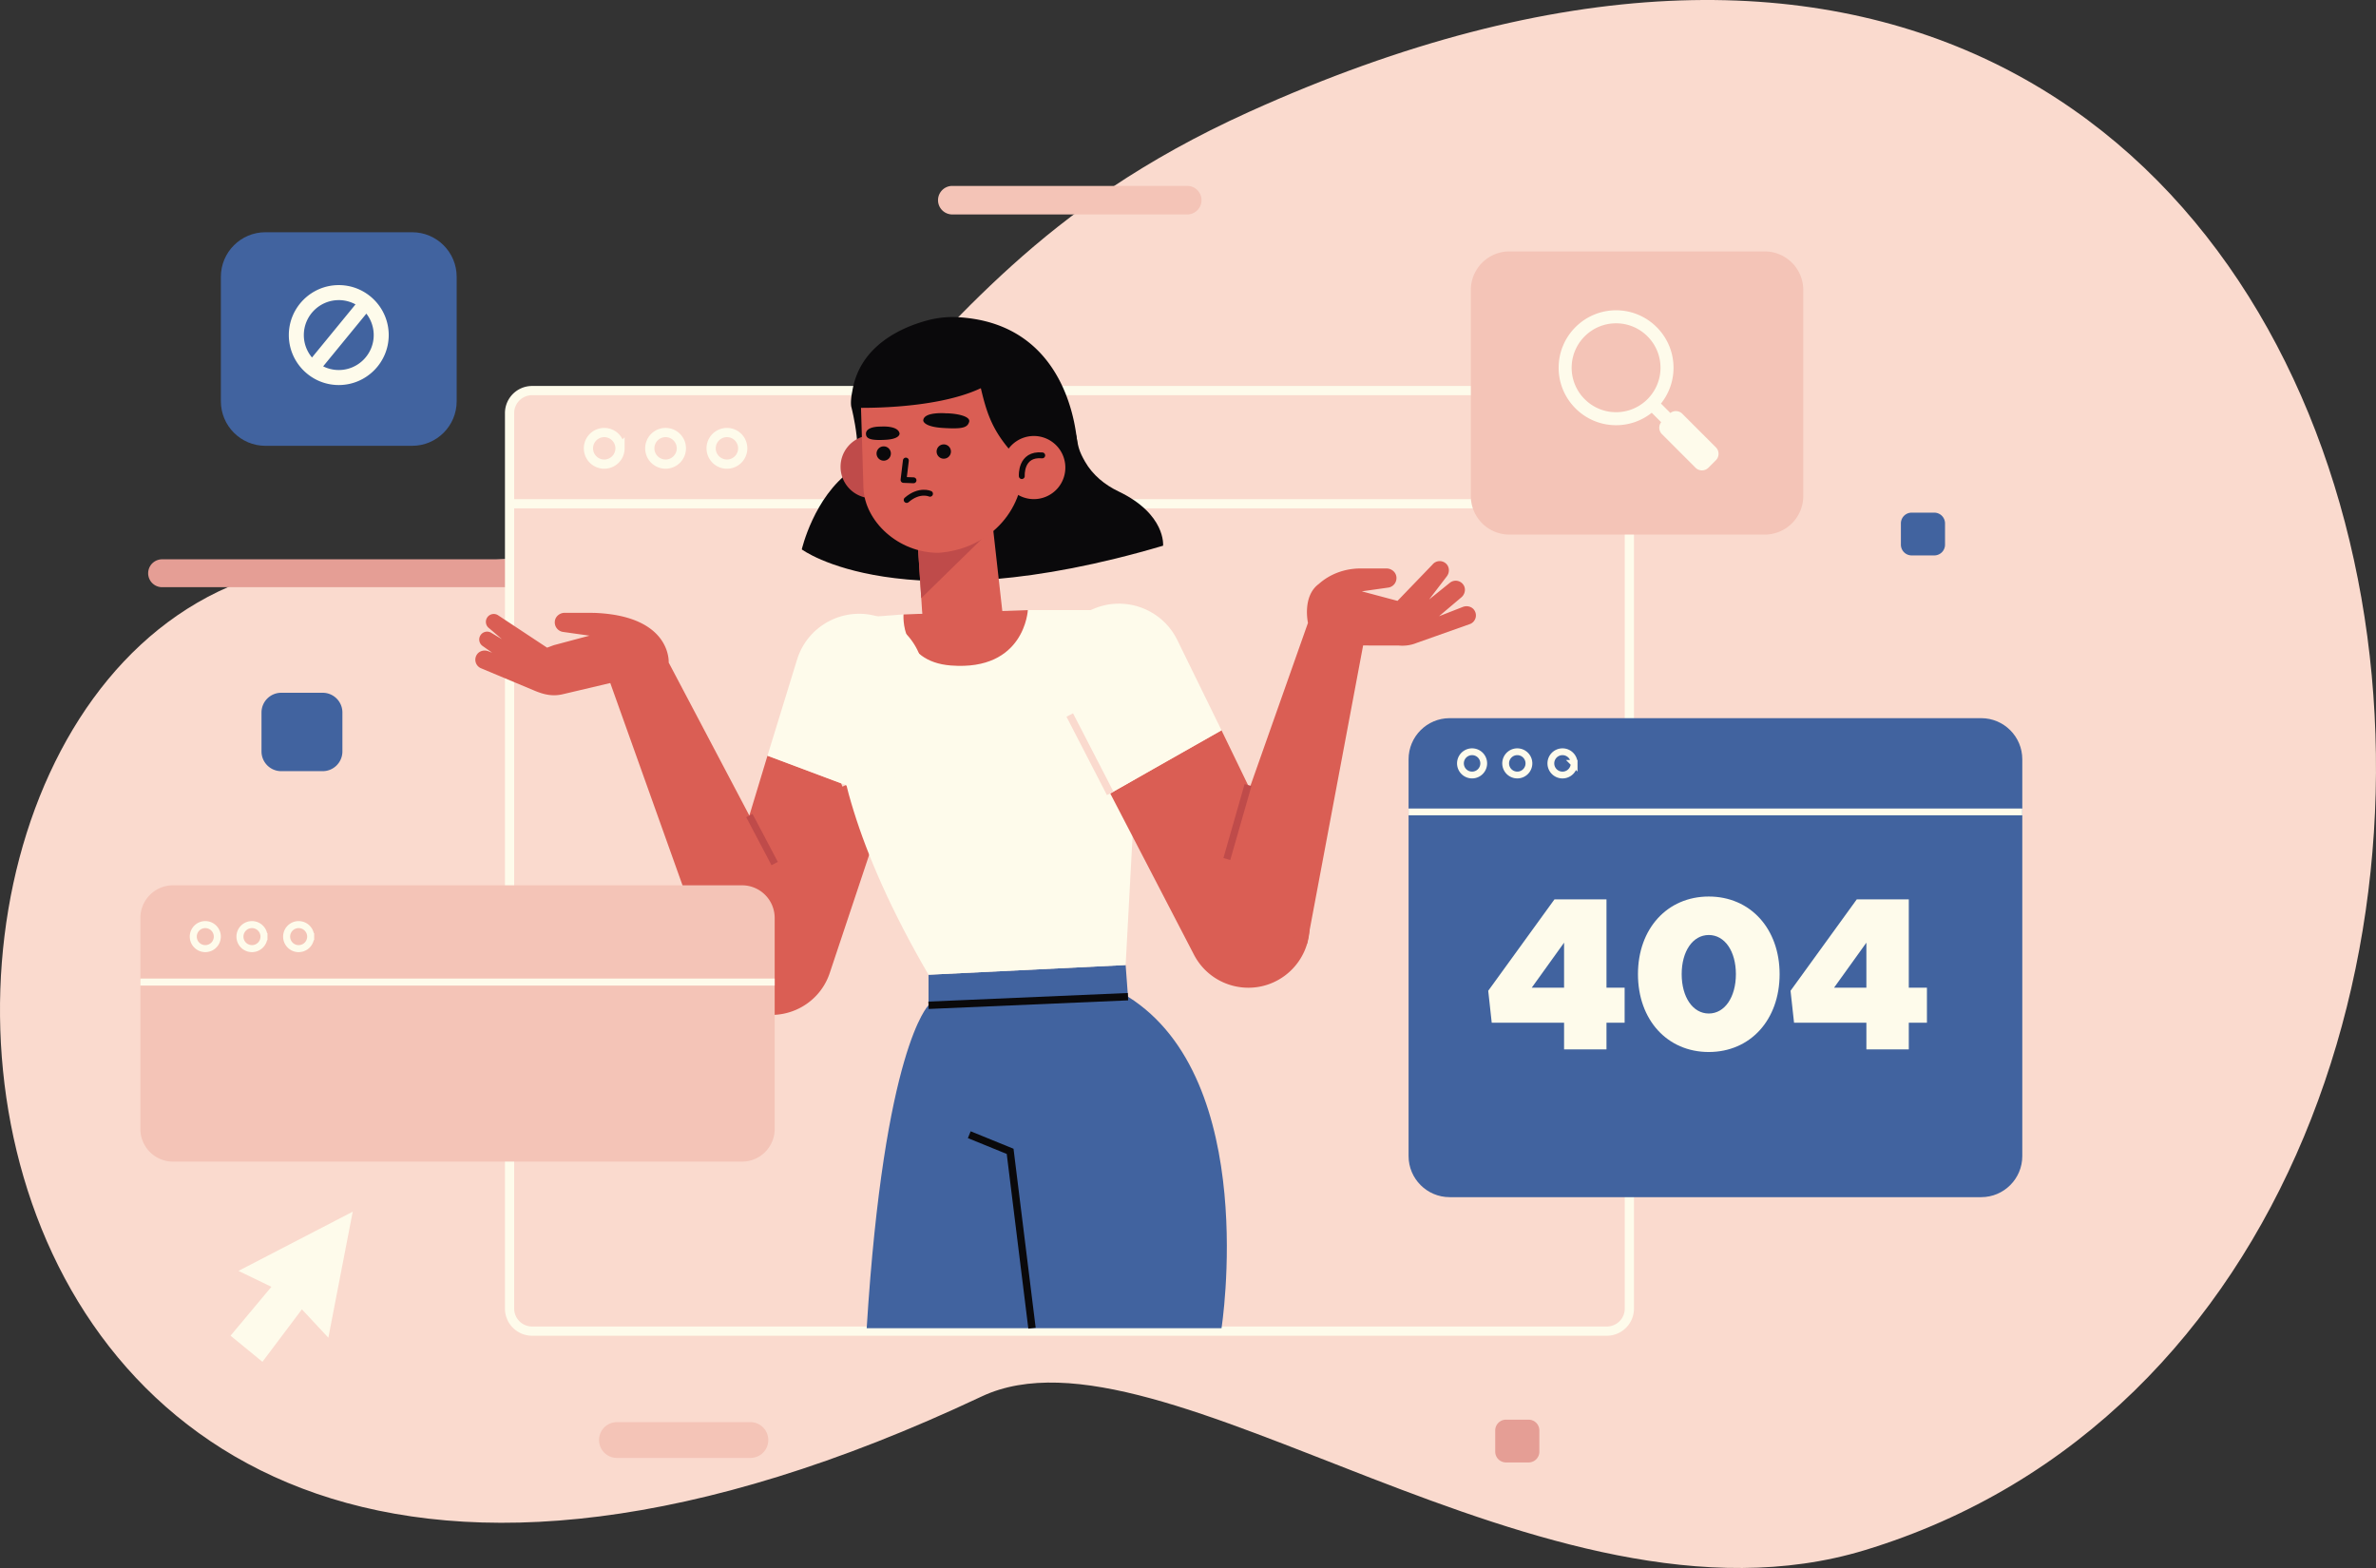 <svg xmlns="http://www.w3.org/2000/svg" width="500" height="330" viewBox="0 0 500 330">
    <rect x="0" y="0" width="500" height="330" fill="#333333" stroke="none"/>
    <g fill="none" fill-rule="evenodd">
        <path fill="#FADACE" d="M262.812 23.564c-89.488 40.51-65.754 98.097-186.435 94.663-120.68-3.434-113.101 290.388 130.212 175.667 37.85-17.846 118.53 52.786 185.795 32.362 179.56-54.518 133.12-421.61-129.572-302.692z"/>
        <path fill="#E59E95" d="M110 123.58H34.113a2.934 2.934 0 0 1 0-5.869H110a2.934 2.934 0 0 1 0 5.868"/>
        <path fill="#F4C4B7" d="M249.84 45.134H200.4a3.003 3.003 0 1 1 0-6.007h49.44a3.003 3.003 0 0 1 0 6.007"/>
        <path fill="#41639F" d="M67.906 162.299H59.18a4.152 4.152 0 0 1-4.15-4.153v-8.193a4.152 4.152 0 0 1 4.15-4.153h8.725c2.292 0 4.15 1.86 4.15 4.153v8.193a4.152 4.152 0 0 1-4.15 4.153"/>
        <path fill="#E59E95" d="M321.676 307.784h-4.76a2.265 2.265 0 0 1-2.264-2.266v-4.47a2.265 2.265 0 0 1 2.265-2.266h4.759a2.266 2.266 0 0 1 2.265 2.266v4.47a2.266 2.266 0 0 1-2.265 2.266"/>
        <path fill="#41639F" d="M407.043 116.893h-4.76a2.265 2.265 0 0 1-2.264-2.266v-4.47a2.265 2.265 0 0 1 2.265-2.266h4.76a2.265 2.265 0 0 1 2.264 2.266v4.47a2.264 2.264 0 0 1-2.265 2.266"/>
        <path fill="#FEFBEB" d="M74.224 255.012l-24.035 12.457 6.924 3.354-8.598 10.284 6.71 5.497 8.305-11.044 5.568 5.971 5.126-26.52"/>
        <path fill="#F4C4B7" d="M157.912 306.836H129.83a3.766 3.766 0 0 1-3.766-3.767 3.766 3.766 0 0 1 3.766-3.767h28.082a3.766 3.766 0 0 1 3.765 3.767 3.766 3.766 0 0 1-3.765 3.767"/>
        <path fill="#FADACE" d="M338.136 280.146h-226.16a4.744 4.744 0 0 1-4.744-4.744V86.946a4.744 4.744 0 0 1 4.743-4.745h226.161a4.744 4.744 0 0 1 4.743 4.745v188.456a4.744 4.744 0 0 1-4.743 4.744"/>
        <path stroke="#FEFBEB" stroke-width="1.941" d="M107.232 106.02H342.88 107.232zm230.904 174.126h-226.16a4.744 4.744 0 0 1-4.744-4.744V86.946a4.744 4.744 0 0 1 4.743-4.745h226.161a4.744 4.744 0 0 1 4.743 4.745v188.456a4.744 4.744 0 0 1-4.743 4.744zM130.476 94.353a3.323 3.323 0 1 1-6.647.001 3.323 3.323 0 0 1 6.646 0zm12.91 0a3.323 3.323 0 1 1-3.322-3.323 3.322 3.322 0 0 1 3.322 3.323zm12.912 0a3.323 3.323 0 1 1-6.647.001 3.323 3.323 0 0 1 6.647 0z"/>
        <path fill="#41639F" d="M237.37 209.761l-.494-6.657-41.48 2.04v6.425s-9.33 8.88-13.012 67.961h74.668s8.192-52.288-19.683-69.769"/>
        <path stroke="#0A090B" stroke-width="1.552" d="M195.396 211.57l41.973-1.809m-33.397 29.048l8.598 3.503 4.603 37.218"/>
        <path fill="#DA5E54" d="M150.047 196.892l11.459-37.847 25.207 9.453-12.094 36.246c-2.478 7.487-11.03 11.019-18.064 7.46a12.907 12.907 0 0 1-6.508-15.312"/>
        <path fill="#DA5E54" d="M169.508 194.052l-28.79-54.612s.658-9.868-15.727-10.458l.004.015c-.223-.01-.445-.03-.668-.03h-5.476c-1.018 0-1.944.716-2.084 1.725a2.027 2.027 0 0 0 1.753 2.307l5.524.781-7.515 2.007-1.403.518-10.233-6.765a1.659 1.659 0 0 0-2.028 2.625c.632.527 1.648 1.4 2.756 2.358l-2.26-1.354a1.659 1.659 0 0 0-1.81 2.778c.551.39 1.262.89 2.017 1.422l-.786-.307c-.86-.336-1.88-.093-2.405.668a1.952 1.952 0 0 0 .85 2.913l11.181 4.683c1.93.808 3.776 1.313 6.047.775l9.968-2.351 22.304 62.46 18.781-12.158"/>
        <path stroke="#BF4B4A" stroke-width="1.5" d="M157.693 171.639l5.328 10.106"/>
        <path fill="#FEFBEB" d="M190.136 129.308l-10.701.801s-15.496 21.029 15.96 75.035l41.482-2.04 3.126-58.187-5.122-16.52h-18.585l-26.16.911"/>
        <path stroke="#FADACE" stroke-width="1.552" d="M177.989 165.226s-3.087-6.495-1.104-20.884"/>
        <path fill="#DA5E54" d="M274.28 189.294L257.052 153.7l-23.421 13.277 17.603 33.91c3.616 7.009 12.614 9.161 19.007 4.548a12.91 12.91 0 0 0 4.039-16.142"/>
        <path fill="#FEFBEB" d="M247.755 134.71c-3.394-6.933-11.845-9.685-18.667-6.08-6.634 3.504-9.206 11.703-5.764 18.372l10.307 19.976 23.421-13.277-9.297-18.992"/>
        <path stroke="#FADACE" stroke-width="1.552" d="M233.63 166.978l-8.51-16.494"/>
        <path fill="#DA5E54" d="M310.239 128.402c-.525-.76-1.544-1.003-2.405-.667l-5.004 1.954 4.7-3.978c.779-.66.998-1.824.41-2.657a1.952 1.952 0 0 0-2.829-.407l-4.373 3.523 3.727-4.876c.62-.811.585-1.995-.169-2.682a1.951 1.951 0 0 0-2.848.207l-7.36 7.64-7.516-2.006 5.525-.781a2.026 2.026 0 0 0 1.752-2.308c-.14-1.009-1.066-1.725-2.083-1.725h-5.477c-3.234 0-6.392 1.13-8.786 3.28-.041.03-.077.052-.119.085-3.36 2.65-2.137 8.085-2.137 8.085l-20.634 58.441 20.449 9.075 11.788-62.76 7.53.014a7.93 7.93 0 0 0 1.403.003h.056l-.003-.003a8.01 8.01 0 0 0 2.372-.583l11.182-3.96a1.952 1.952 0 0 0 .849-2.914"/>
        <path stroke="#BF4B4A" stroke-width="1.5" d="M262.63 165.226l-4.456 15.563"/>
        <path fill="#0A090B" d="M189.304 81.099c-1.29.885-9.938 3.134-10.109 4.704 0 0 2.845 11.127-.069 13.203-7.878 5.614-10.4 16.62-10.4 16.62s20.783 15.57 76.031-.778c0 0 .662-6.621-9.386-11.428-2.87-1.372-5.418-3.44-7.03-6.248-1.248-2.175-1.437-3.098-1.768-5.05-.925-5.457-15.977-25.636-37.269-11.023"/>
        <path fill="#BF4B4A" d="M190.12 97.777a6.628 6.628 0 0 1-6.149 7.072 6.627 6.627 0 0 1-7.07-6.152 6.627 6.627 0 0 1 6.15-7.073 6.627 6.627 0 0 1 7.07 6.153"/>
        <path fill="#DA5E54" d="M193.114 114.013l.916 14.416c.311 5.063 2.38 8.512 7.358 8.166 4.251-.296 9.307-3.702 9.54-7.958l-2.533-22.618-15.28 7.994"/>
        <path fill="#DA5E54" d="M190.136 129.308l26.16-.91s-.636 12.867-16.184 11.662c-10.808-.837-9.976-10.752-9.976-10.752"/>
        <path fill="#BF4B4A" d="M193.868 125.888l16.72-16.354-17.598 3.003.878 13.351"/>
        <path fill="#DA5E54" d="M197.499 116.343c-8.513.025-15.543-6.682-15.798-13.636l-.501-16.413c-.319-8.716 6.33-16.114 15.028-16.72 8.904-.62 18.185 5.991 18.804 14.898l.26 13.205c.2 10.212-7.608 17.957-17.793 18.666"/>
        <path stroke="#0A090B" stroke-linecap="round" stroke-linejoin="round" stroke-width="1.238" d="M190.63 96.93l-.494 4.075 2.105.078"/>
        <path fill="#0A090B" d="M199.039 86.982s-4.703-.386-4.75 1.53c0 0 .004 1.296 4.106 1.553 4.104.257 5.17-.044 5.545-1.262s-2.695-1.81-4.901-1.821M185.404 89.78s3.562-.287 3.897 1.434c0 0 .2 1.165-2.92 1.345-3.12.178-4.087-.21-4.146-1.195-.07-1.174 1.471-1.602 3.169-1.585M187.472 95.375a1.506 1.506 0 1 1-3.01.1 1.506 1.506 0 0 1 3.01-.1M200.11 94.96a1.506 1.506 0 1 1-3.01.1 1.506 1.506 0 0 1 3.01-.1"/>
        <path stroke="#0A090B" stroke-linecap="round" stroke-linejoin="round" stroke-width="1.238" d="M195.709 103.914s-2.225-1.015-4.912 1.305"/>
        <path fill="#0A090B" d="M201.497 66.753a20.386 20.386 0 0 0-6.317.668c-5.099 1.358-14.255 5.136-15.824 14.933-.523 2.583-.16 3.449-.16 3.449s17.1.67 27.21-4.105c1.455 6.164 2.8 9.977 8.885 15.979l5.402-8.124 6.083 5.457c.039.207.031-26.911-25.28-28.257"/>
        <path fill="#DA5E54" d="M224.163 97.843a6.626 6.626 0 1 1-13.218.92 6.626 6.626 0 0 1 13.219-.92"/>
        <path stroke="#0A090B" stroke-linecap="round" stroke-linejoin="round" stroke-width="1.238" d="M215.025 100.197s-.334-4.794 4.3-4.358"/>
        <path fill="#FEFBEB" d="M167.725 138.833c2.27-7.378 10.187-11.417 17.488-8.922 7.1 2.426 10.92 10.121 8.562 17.247l-7.062 21.34-25.207-9.453 6.219-20.212"/>
        <g>
            <path fill="#F4C4B7" d="M156.154 244.472H36.408a6.868 6.868 0 0 1-6.866-6.87v-44.41a6.868 6.868 0 0 1 6.866-6.871h119.746a6.868 6.868 0 0 1 6.867 6.87v44.41a6.869 6.869 0 0 1-6.867 6.871"/>
            <path stroke="#FEFBEB" stroke-width="1.477" d="M45.73 197.118a2.528 2.528 0 1 1-5.056.002 2.528 2.528 0 0 1 5.056-.002zm9.822 0a2.528 2.528 0 1 1-5.056.002 2.528 2.528 0 0 1 5.056-.002zm9.823 0a2.528 2.528 0 1 1-5.056.002 2.528 2.528 0 0 1 5.056-.002zm-35.833 9.572h133.479H29.542z"/>
        </g>
        <g>
            <path fill="#F4C4B7" d="M371.358 112.51h-53.72a8.12 8.12 0 0 1-8.117-8.122V61.036a8.12 8.12 0 0 1 8.118-8.122h53.719a8.12 8.12 0 0 1 8.118 8.122v43.352a8.12 8.12 0 0 1-8.118 8.121"/>
            <path fill="#FEFBEB" d="M340.083 65.303c6.666 0 12.089 5.425 12.089 12.094 0 2.848-.99 5.47-2.643 7.539l1.976 1.976a1.918 1.918 0 0 1 2.517.17l7.063 7.066a1.92 1.92 0 0 1 0 2.714l-1.571 1.572c-.75.75-1.964.75-2.713 0l-7.063-7.066a1.92 1.92 0 0 1-.17-2.519l-1.978-1.979a12.027 12.027 0 0 1-7.507 2.62c-6.665 0-12.087-5.424-12.087-12.093s5.422-12.094 12.087-12.094zm0 2.74c-5.155 0-9.348 4.196-9.348 9.354 0 5.157 4.193 9.353 9.348 9.353 5.156 0 9.35-4.196 9.35-9.353 0-5.158-4.194-9.354-9.35-9.354z"/>
        </g>
        <g>
            <path fill="#41639F" d="M86.728 93.826H55.854c-5.176 0-9.373-4.199-9.373-9.378V58.255c0-5.179 4.197-9.377 9.373-9.377h30.874c5.176 0 9.372 4.198 9.372 9.377v26.193c0 5.18-4.196 9.378-9.372 9.378"/>
            <path fill="#FEFBEB" d="M71.29 60.002c5.797 0 10.512 4.718 10.512 10.517 0 5.798-4.715 10.516-10.511 10.516-5.796 0-10.511-4.718-10.511-10.516 0-5.799 4.715-10.517 10.51-10.517zm5.805 6.006l-9.088 11.091a7.305 7.305 0 0 0 3.284.775c4.054 0 7.352-3.3 7.352-7.355a7.321 7.321 0 0 0-1.548-4.511zm-5.804-2.845c-4.054 0-7.353 3.3-7.353 7.356 0 1.794.646 3.44 1.717 4.719l9.157-11.176a7.305 7.305 0 0 0-3.521-.9z"/>
        </g>
        <g>
            <path fill="#41639F" d="M416.915 251.954H305.068c-4.778 0-8.651-3.875-8.651-8.657V159.8c0-4.78 3.873-8.656 8.651-8.656h111.847c4.778 0 8.652 3.876 8.652 8.656v83.497c0 4.782-3.874 8.657-8.652 8.657"/>
            <path fill="#FEFBEB" fill-rule="nonzero" d="M329.14 220.851h8.925v-5.614h3.818v-7.364h-3.818v-18.592h-10.948l-13.938 19.237.736 6.719h15.226v5.614zm-6.807-12.978l6.808-9.48v9.48h-6.808zm37.26 13.53c8.74 0 14.904-6.765 14.904-16.383 0-9.572-6.164-16.337-14.904-16.337s-14.904 6.765-14.904 16.337c0 9.618 6.164 16.384 14.904 16.384zm0-8.1c-3.358 0-5.704-3.45-5.704-8.283 0-4.832 2.346-8.238 5.704-8.238 3.358 0 5.704 3.406 5.704 8.238 0 4.832-2.346 8.284-5.704 8.284zm33.165 7.548h8.924v-5.614h3.818v-7.364h-3.818v-18.592h-10.948l-13.937 19.237.736 6.719h15.225v5.614zm-6.808-12.978l6.808-9.48v9.48h-6.808z"/>
            <path stroke="#FEFBEB" stroke-width="1.43" d="M312.23 160.661a2.448 2.448 0 1 1-2.448-2.449 2.448 2.448 0 0 1 2.448 2.45zm9.514 0a2.448 2.448 0 1 1-2.448-2.449 2.448 2.448 0 0 1 2.448 2.45zm9.515 0a2.449 2.449 0 1 1-4.898.001 2.449 2.449 0 0 1 4.898 0zm-34.842 10.215h129.15-129.15z"/>
        </g>
    </g>
</svg>
